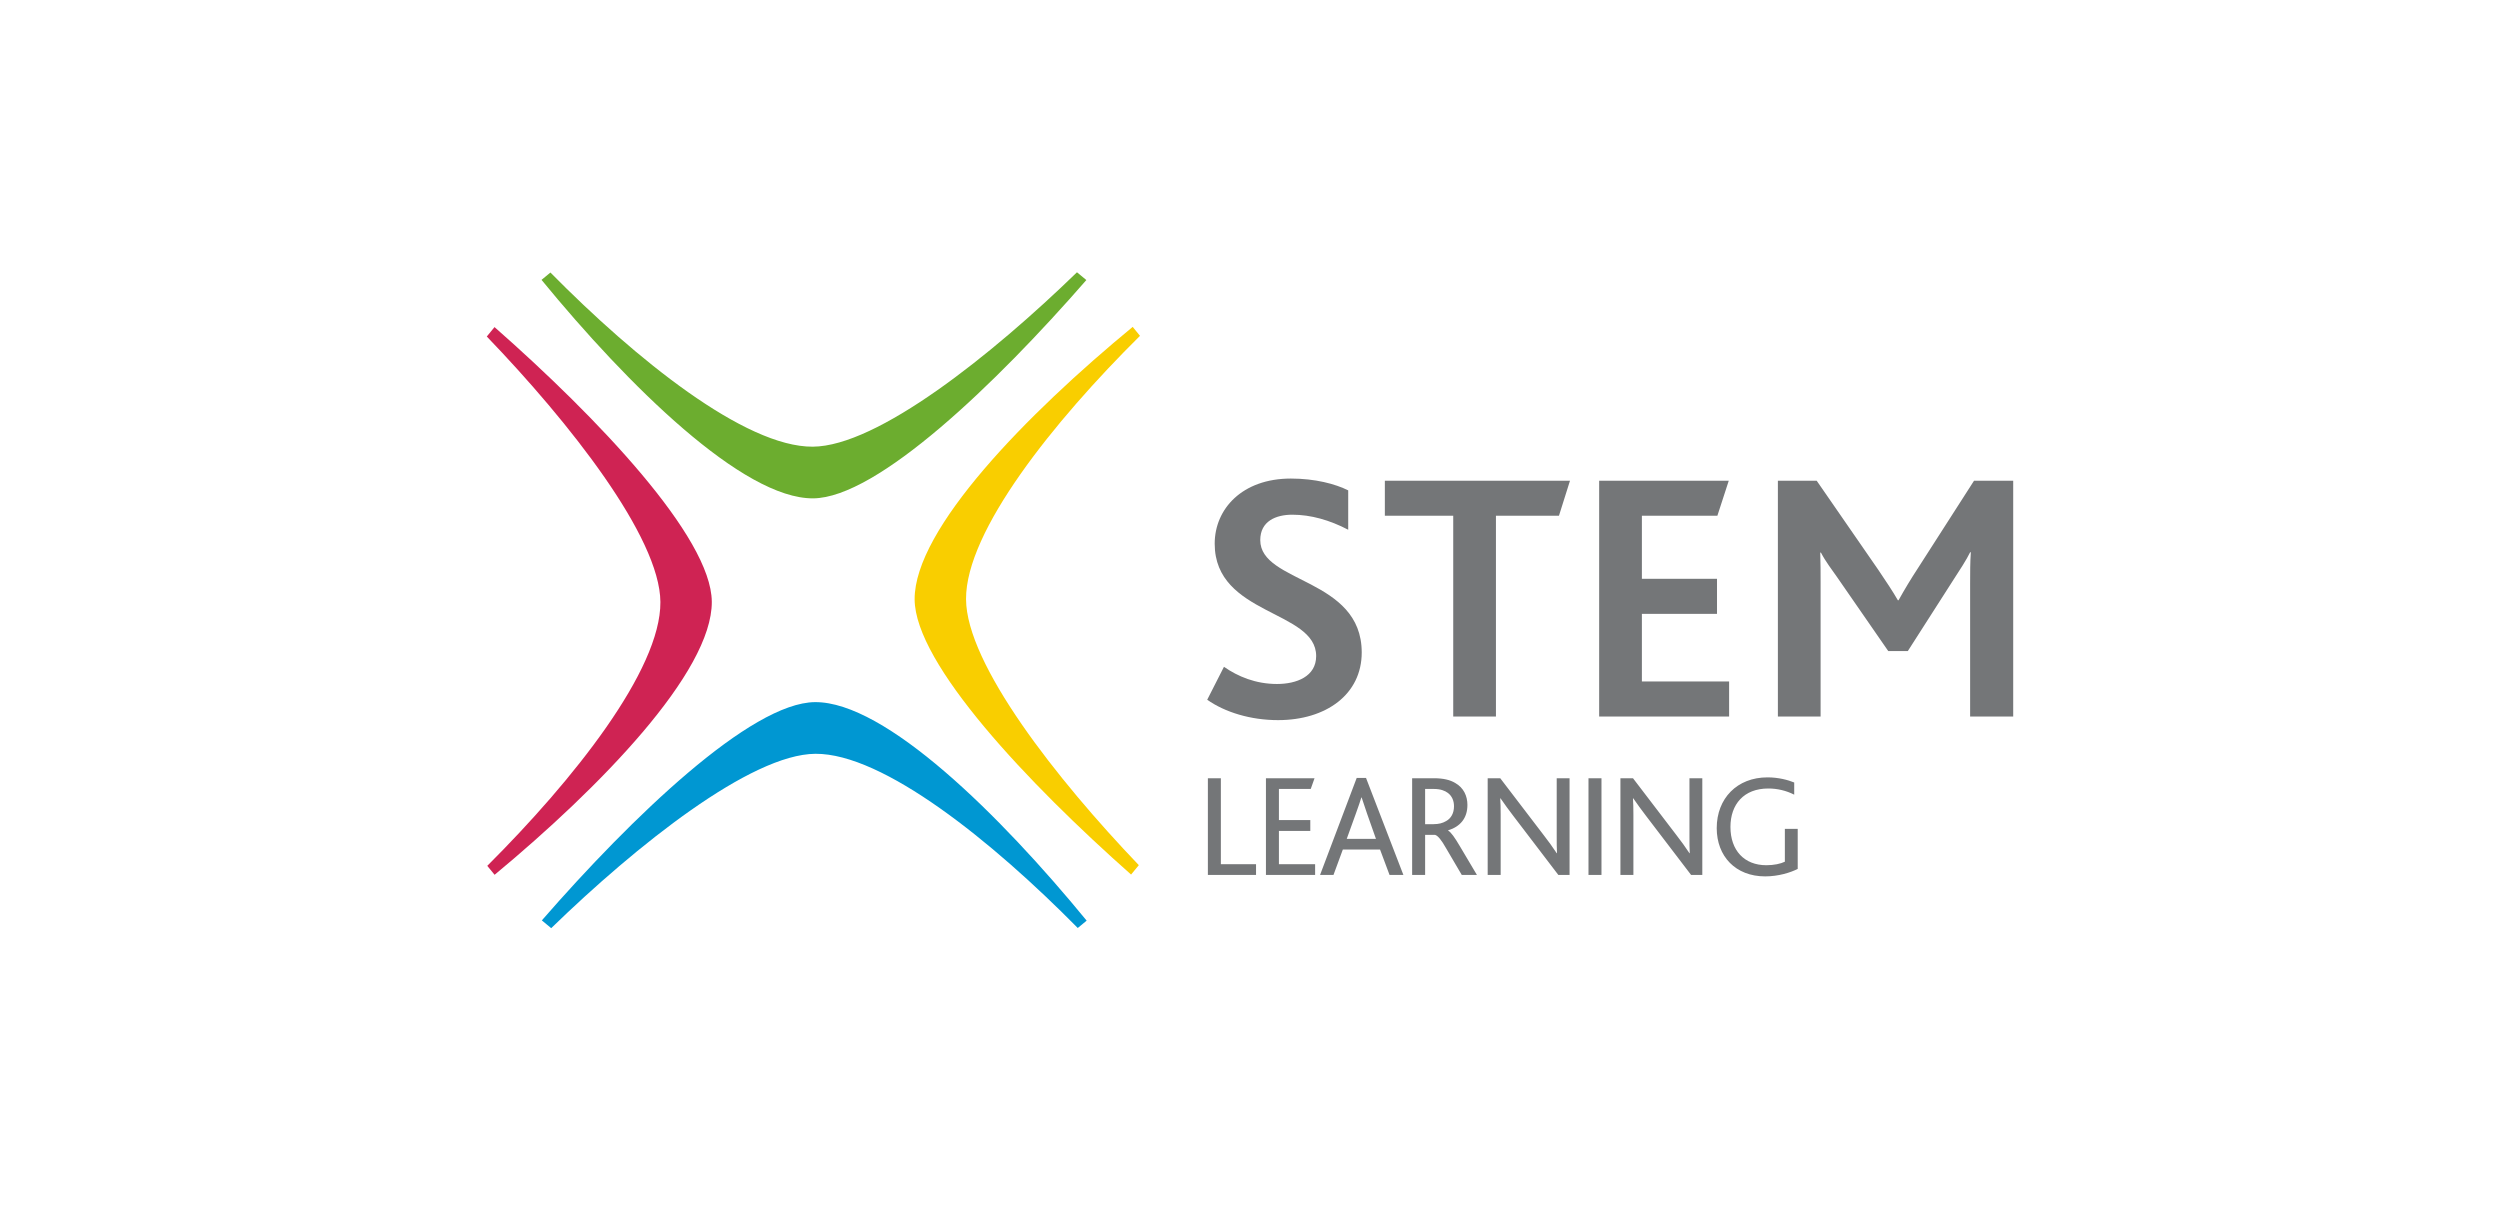 <svg width="303" height="146" viewBox="0 0 303 146" fill="none" xmlns="http://www.w3.org/2000/svg">
<rect width="303" height="146" fill="white"/>
<path d="M98.553 60.401C106.33 60.347 120.753 46.47 131.666 33.941C131.291 33.622 130.912 33.309 130.529 33C120.201 43.033 106.345 54.086 98.511 54.138C90.302 54.193 77.055 43.52 66.711 33.03C66.347 33.322 65.987 33.62 65.633 33.921C76.135 46.735 90.051 60.457 98.553 60.401Z" fill="#6CAD2F"/>
<path d="M86.27 72.92C86.215 65.101 72.403 50.609 59.936 39.644C59.618 40.021 59.306 40.401 59 40.786C68.985 51.164 79.984 65.087 80.041 72.963C80.1 81.217 69.487 94.537 59.057 104.94C59.35 105.305 59.645 105.666 59.946 106.024C72.687 95.461 86.331 81.466 86.271 72.92H86.27Z" fill="#CF2353"/>
<path d="M110.853 72.639C110.885 80.458 124.652 94.994 137.086 105.996C137.404 105.62 137.717 105.241 138.025 104.856C128.072 94.45 117.115 80.492 117.084 72.616C117.051 64.362 127.703 51.075 138.167 40.703C137.876 40.338 137.582 39.976 137.282 39.618C124.508 50.141 110.82 64.093 110.853 72.64V72.639Z" fill="#F9CE00"/>
<path d="M98.786 85.098C91.008 85.149 76.584 99.024 65.671 111.552C66.044 111.872 66.423 112.184 66.807 112.493C77.135 102.461 90.993 91.411 98.827 91.36C107.038 91.305 120.281 101.981 130.624 112.473C130.988 112.181 131.348 111.883 131.702 111.581C121.201 98.766 107.288 85.043 98.786 85.098Z" fill="#0097D2"/>
<path d="M148.343 80.816C150.025 81.988 152.183 82.899 154.773 82.899C157.147 82.899 159.519 81.987 159.519 79.515C159.519 73.921 147.221 74.615 147.221 65.896C147.221 61.688 150.544 58.001 156.455 58.001C159.388 58.001 161.848 58.653 163.403 59.433V64.205C161.158 63.033 158.871 62.382 156.627 62.382C154.641 62.382 152.743 63.163 152.743 65.462C152.743 70.711 165.041 70.016 165.041 79.082C165.041 84.158 160.726 87.279 154.901 87.279C151.578 87.279 148.471 86.326 146.314 84.809L148.343 80.819L148.343 80.816ZM176.129 62.511H167.844V58.262H190.283L188.944 62.511H181.308V86.847H176.131V62.511H176.129ZM193.819 58.262H209.526L208.145 62.511H198.997V70.147H208.101V74.397H198.997V82.594H209.569V86.845H193.818V58.262H193.819ZM215.478 58.262H220.182L227.647 69.061C228.639 70.536 229.373 71.621 230.02 72.749H230.106C230.836 71.434 231.613 70.146 232.437 68.888L239.254 58.261H244V86.845H238.779V70.709C238.779 69.538 238.779 68.062 238.865 66.935H238.779C238.392 67.758 237.355 69.364 236.838 70.144L231.229 78.907H228.855L222.641 69.927C222.037 69.059 221.259 68.062 220.7 66.979H220.613C220.657 68.106 220.657 69.581 220.657 70.578V86.845H215.48V58.262H215.478ZM146.395 94.323H147.969V104.742H152.232V106.041H146.395V94.323ZM153.432 94.323H159.322L158.861 95.621H155.005V99.391H158.808V100.707H155.005V104.743H159.392V106.041H153.432V94.322L153.432 94.323ZM164.431 94.288H165.563L170.09 106.04H168.411L167.261 102.964H162.751L161.619 106.04H159.992L164.431 94.288ZM166.765 101.666L165.686 98.608L165.031 96.653H164.996C164.872 97.079 164.677 97.631 164.323 98.627L163.226 101.667H166.766L166.765 101.666ZM171.148 94.322H173.784C174.969 94.322 175.766 94.536 176.365 94.892C177.41 95.479 177.851 96.493 177.851 97.559C177.851 99.177 176.967 100.191 175.517 100.635V100.672C175.871 100.867 176.314 101.507 176.933 102.555L179.002 106.04H177.164L175.254 102.786C174.705 101.808 174.264 101.275 173.928 101.186H172.725V106.038H171.151V94.324L171.148 94.322ZM173.766 99.887C174.385 99.887 174.845 99.763 175.27 99.515C175.854 99.194 176.225 98.572 176.225 97.719C176.225 97.043 175.976 96.475 175.482 96.102C175.129 95.835 174.597 95.621 173.784 95.621H172.724V99.889H173.766L173.766 99.887ZM180.308 94.322H181.829L187.099 101.222C187.652 101.93 188.177 102.659 188.673 103.408H188.71C188.673 102.768 188.673 102.199 188.673 101.364V94.322H190.231V106.04H188.868L183.403 98.874C182.872 98.182 182.359 97.476 181.864 96.758H181.827C181.864 97.309 181.881 97.878 181.881 98.713V106.039H180.307V94.321L180.308 94.322ZM192.525 94.322H194.099V106.041H192.525V94.322ZM196.397 94.322H197.918L203.188 101.222C203.741 101.93 204.266 102.659 204.762 103.408H204.799C204.762 102.768 204.762 102.199 204.762 101.364V94.322H206.32V106.04H204.958L199.492 98.874C198.96 98.182 198.447 97.476 197.952 96.758H197.915C197.952 97.309 197.968 97.878 197.968 98.713V106.039H196.395V94.321L196.397 94.322ZM217.884 105.311C217.017 105.755 215.549 106.218 213.939 106.218C210.348 106.218 208.067 103.782 208.067 100.368C208.067 96.776 210.525 94.217 214.222 94.217C215.566 94.217 216.716 94.536 217.459 94.838V96.313C216.482 95.819 215.404 95.563 214.31 95.566C211.356 95.566 209.73 97.487 209.73 100.225C209.73 103.07 211.408 104.865 214.079 104.865C214.999 104.865 215.812 104.689 216.325 104.439V100.459H217.883V105.311H217.884Z" fill="#747678"/>
</svg>
